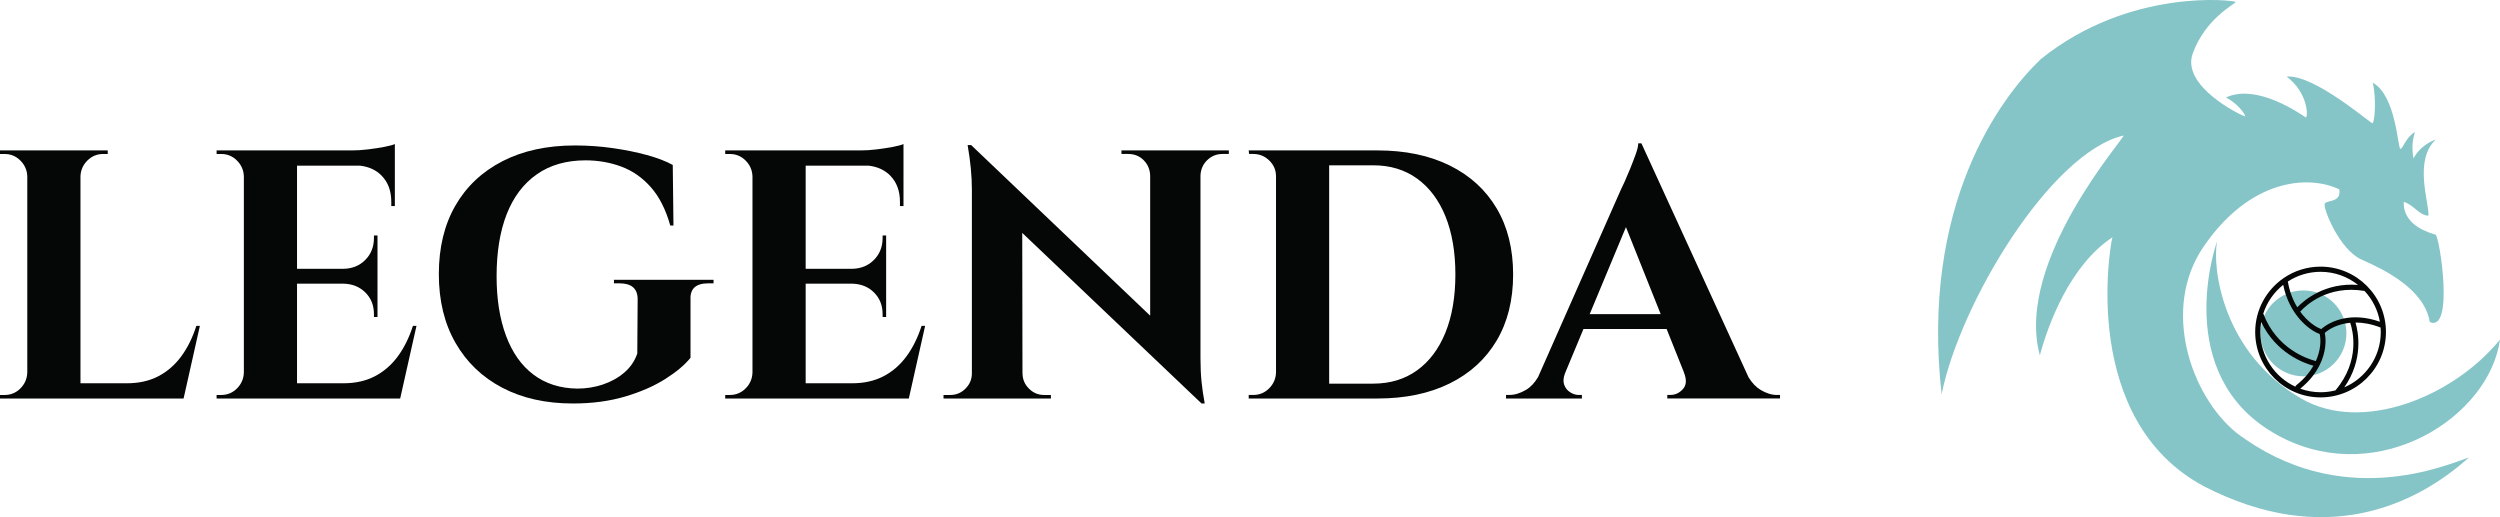 <svg width="116" height="24" viewBox="0 0 116 24" fill="none" xmlns="http://www.w3.org/2000/svg">
<path d="M8.404 16.543C8.108 16.943 7.751 17.25 7.335 17.464C6.918 17.678 6.436 17.784 5.888 17.784H3.734V8.18C3.744 7.896 3.852 7.651 4.054 7.449C4.257 7.246 4.501 7.145 4.786 7.145H4.999V6.98H3.734H3.684H1.315H1.266H0V7.145H0.214C0.499 7.145 0.743 7.246 0.945 7.449C1.148 7.651 1.256 7.896 1.266 8.18V17.292C1.254 17.577 1.148 17.821 0.945 18.024C0.743 18.226 0.499 18.327 0.214 18.327H0V18.492H1.266H1.315H3.683H3.733H5.294H8.469H8.518L9.275 15.12H9.11C8.936 15.668 8.7 16.143 8.404 16.543Z" fill="#040706"/>
<path d="M18.453 16.543C18.156 16.943 17.799 17.25 17.383 17.464C16.967 17.678 16.484 17.784 15.936 17.784H13.782V13.163H15.953C16.358 13.175 16.693 13.311 16.956 13.575C17.22 13.838 17.351 14.172 17.351 14.578V14.71H17.516V13.165V13.132V12.507V12.473V10.927H17.351V11.042C17.351 11.448 17.22 11.785 16.956 12.053C16.693 12.322 16.359 12.462 15.953 12.472H13.782V7.687H16.706C17.116 7.735 17.449 7.887 17.704 8.147C18.006 8.455 18.156 8.86 18.156 9.365V9.562H18.321V7.688V7.639V7.161V6.98V6.684C18.222 6.729 18.058 6.772 17.827 6.816C17.597 6.86 17.348 6.898 17.079 6.931C16.811 6.964 16.555 6.98 16.315 6.98H13.782H13.733H11.365H11.315H10.05V7.145H10.264C10.548 7.145 10.793 7.246 10.995 7.449C11.197 7.651 11.305 7.896 11.315 8.18V17.292C11.304 17.577 11.197 17.821 10.995 18.024C10.793 18.226 10.548 18.327 10.264 18.327H10.05V18.492H11.315H11.365H13.733H13.782H15.344H18.518H18.568L19.325 15.12H19.16C18.984 15.668 18.749 16.143 18.453 16.543Z" fill="#040706"/>
<path d="M28.484 13.147H28.748C29.307 13.147 29.587 13.394 29.587 13.887L29.57 16.404C29.45 16.754 29.246 17.05 28.962 17.292C28.677 17.534 28.345 17.717 27.967 17.843C27.588 17.969 27.196 18.031 26.791 18.031C25.991 18.021 25.311 17.803 24.752 17.382C24.192 16.96 23.767 16.357 23.477 15.573C23.186 14.79 23.042 13.871 23.042 12.818C23.042 11.699 23.198 10.741 23.51 9.94C23.823 9.14 24.289 8.522 24.907 8.089C25.526 7.656 26.281 7.44 27.169 7.44C27.75 7.44 28.301 7.536 28.822 7.727C29.343 7.92 29.801 8.237 30.196 8.682C30.59 9.126 30.892 9.721 31.101 10.466H31.249L31.216 7.654C30.898 7.478 30.498 7.325 30.015 7.193C29.532 7.061 29.006 6.955 28.436 6.873C27.866 6.791 27.279 6.749 26.677 6.749C25.383 6.749 24.262 6.993 23.314 7.48C22.366 7.969 21.637 8.656 21.127 9.545C20.617 10.433 20.362 11.491 20.362 12.719C20.362 13.947 20.619 15.011 21.136 15.91C21.651 16.809 22.375 17.502 23.306 17.991C24.238 18.478 25.329 18.722 26.579 18.722C27.468 18.722 28.273 18.616 28.997 18.402C29.721 18.188 30.342 17.917 30.864 17.588C31.384 17.259 31.776 16.93 32.04 16.601V13.887C32.018 13.394 32.292 13.147 32.862 13.147H33.109V12.982H28.488V13.147H28.484Z" fill="#040706"/>
<path d="M42.054 16.543C41.758 16.943 41.402 17.25 40.984 17.464C40.568 17.678 40.086 17.784 39.538 17.784H37.383V13.163H39.554C39.959 13.175 40.295 13.311 40.558 13.575C40.821 13.838 40.953 14.172 40.953 14.578V14.71H41.117V13.165V13.132V12.507V12.473V10.927H40.953V11.042C40.953 11.448 40.821 11.785 40.558 12.053C40.295 12.322 39.96 12.462 39.554 12.472H37.383V7.687H40.307C40.716 7.735 41.05 7.887 41.306 8.147C41.607 8.455 41.758 8.86 41.758 9.365V9.562H41.922V7.688V7.639V7.161V6.98V6.684C41.824 6.729 41.659 6.772 41.429 6.816C41.198 6.86 40.949 6.898 40.681 6.931C40.411 6.964 40.157 6.98 39.916 6.98H37.383H37.334H34.966H34.917H33.65V7.145H33.864C34.148 7.145 34.393 7.246 34.595 7.449C34.798 7.651 34.905 7.896 34.915 8.18V17.292C34.904 17.577 34.798 17.821 34.595 18.024C34.393 18.226 34.148 18.327 33.864 18.327H33.65V18.492H34.917H34.966H37.334H37.383H38.945H42.12H42.169L42.926 15.12H42.761C42.586 15.668 42.35 16.143 42.054 16.543Z" fill="#040706"/>
<path d="M55.654 6.979H53.401H53.368H52.036V7.144H52.349C52.634 7.144 52.873 7.24 53.064 7.431C53.255 7.623 53.358 7.861 53.368 8.146V14.647L45.062 6.732H44.898C45.03 7.489 45.095 8.174 45.095 8.788V17.324C45.095 17.598 44.997 17.834 44.799 18.031C44.602 18.229 44.366 18.327 44.092 18.327H43.779V18.492H45.094H45.144H47.396H47.446H48.762V18.327H48.45C48.175 18.327 47.939 18.229 47.742 18.031C47.544 17.834 47.446 17.598 47.446 17.324H47.443L47.432 10.807L55.751 18.721H55.899C55.834 18.37 55.784 18.034 55.751 17.71C55.718 17.387 55.702 17.023 55.702 16.616V8.146C55.713 7.861 55.817 7.622 56.014 7.431C56.212 7.24 56.447 7.144 56.722 7.144H57.018V6.979H55.702H55.654Z" fill="#040706"/>
<path d="M69.445 9.668C68.935 8.807 68.208 8.144 67.265 7.678C66.322 7.212 65.204 6.979 63.91 6.979H61.673H59.816H59.256H59.207H57.94L57.956 7.144H58.154C58.438 7.144 58.685 7.245 58.894 7.447C59.102 7.651 59.207 7.894 59.207 8.179V17.291C59.195 17.576 59.089 17.82 58.885 18.022C58.683 18.225 58.438 18.326 58.154 18.326H57.94V18.491H59.207H59.256H59.996H61.673H63.91C65.204 18.491 66.322 18.258 67.265 17.792C68.208 17.326 68.935 16.663 69.445 15.802C69.955 14.942 70.209 13.919 70.209 12.736C70.209 11.551 69.955 10.53 69.445 9.668ZM67.068 15.433C66.76 16.19 66.322 16.773 65.752 17.184C65.182 17.596 64.501 17.801 63.712 17.801H62.866H61.986H61.673V7.67H61.904H62.825H63.714C64.504 7.67 65.183 7.875 65.753 8.287C66.322 8.698 66.762 9.281 67.069 10.038C67.375 10.795 67.53 11.694 67.53 12.736C67.529 13.777 67.375 14.676 67.068 15.433Z" fill="#040706"/>
<path d="M82.461 18.327C82.209 18.327 81.951 18.248 81.688 18.089C81.479 17.963 81.294 17.768 81.133 17.507L76.162 6.651H76.014C76.014 6.772 75.976 6.939 75.898 7.153C75.821 7.366 75.737 7.588 75.644 7.818C75.55 8.049 75.463 8.254 75.381 8.435C75.299 8.616 75.242 8.739 75.207 8.804L71.369 17.491C71.212 17.759 71.026 17.959 70.809 18.088C70.541 18.248 70.28 18.326 70.028 18.326H69.88V18.491H73.4V18.326H73.252C73.12 18.326 72.989 18.286 72.857 18.202C72.725 18.12 72.632 18.002 72.577 17.849C72.525 17.703 72.539 17.527 72.615 17.324L73.472 15.267H77.332L78.14 17.29H78.136C78.268 17.619 78.251 17.873 78.087 18.054C77.922 18.235 77.73 18.325 77.511 18.325H77.363V18.489H82.593V18.325H82.461V18.327ZM73.761 14.577L75.444 10.538L77.057 14.577H73.761Z" fill="#040706"/>
<path d="M98.017 11.011C97.892 11.45 96.513 19.502 102.278 22.572C107.824 25.423 112.053 23.48 114.559 21.225C113.526 21.57 108.607 23.762 103.751 20.066C101.652 18.342 100.275 14.332 102.243 11.45C104.393 8.301 107.103 8.098 108.544 8.787C108.638 9.414 107.98 9.273 107.87 9.445C107.761 9.617 108.544 11.591 109.578 12.045C110.612 12.499 112.492 13.408 112.742 14.943C113.885 15.444 113.196 10.949 113.008 10.886C112.82 10.823 111.488 10.51 111.536 9.366C112.006 9.507 112.241 9.993 112.679 10.009C112.727 9.429 111.974 7.455 113.024 6.469C112.225 6.782 112.053 7.283 111.975 7.346C111.959 7.079 111.865 6.719 112.053 6.124C111.614 6.39 111.505 6.891 111.38 6.907C111.254 6.923 111.191 4.432 110.095 3.837C110.283 4.651 110.173 5.717 110.079 5.717C109.985 5.717 107.354 3.43 106.1 3.555C107.087 4.291 107.103 5.404 106.993 5.451C106.727 5.279 104.706 3.853 103.28 4.526C103.813 4.777 104.205 5.325 104.173 5.404C103.891 5.31 101.196 3.978 101.745 2.474C102.343 0.835 103.734 0.172 103.734 0.093C103.734 0.015 98.831 -0.596 94.696 2.741C92.816 4.526 89.104 9.507 90.091 18.296C90.937 14.066 95.143 7.087 98.526 6.289C98.738 6.241 93.451 12.092 94.649 16.487C95.048 15.006 96.059 12.303 98.017 11.011Z" fill="#85C5C8"/>
<path d="M102.873 11.199C102.623 11.888 100.876 17.779 105.912 20.316C110.429 22.592 115.499 19.345 116 15.758C113.839 18.405 109.617 20.128 106.789 18.499C103.116 16.383 102.637 12.416 102.873 11.199Z" fill="#85C5C8"/>
<path d="M108.873 15.468C108.873 16.569 107.981 17.461 106.88 17.461C105.78 17.461 104.888 16.569 104.888 15.468C104.888 14.368 105.78 13.476 106.88 13.476C107.981 13.475 108.873 14.367 108.873 15.468Z" fill="#85C5C8"/>
<path d="M107.674 12.372C107.041 12.372 106.452 12.567 105.965 12.9C105.961 12.903 105.957 12.906 105.953 12.909C105.161 13.457 104.641 14.371 104.641 15.405C104.641 17.078 106.002 18.439 107.674 18.439C109.347 18.439 110.708 17.078 110.708 15.405C110.708 13.733 109.347 12.372 107.674 12.372ZM110.427 14.929C109.104 14.458 108.127 14.894 107.707 15.269C107.451 15.178 107.061 14.917 106.729 14.46C107.002 14.159 108.009 13.217 109.715 13.5C110.079 13.89 110.332 14.382 110.427 14.929ZM109.413 13.221C107.891 13.099 106.927 13.914 106.593 14.257C106.399 13.938 106.237 13.541 106.156 13.062C106.594 12.778 107.115 12.612 107.674 12.612C108.331 12.612 108.935 12.84 109.413 13.221ZM105.941 13.217C106.219 14.602 107.145 15.325 107.635 15.498C107.697 15.791 107.683 16.251 107.455 16.753C107.083 16.659 105.634 16.194 105.016 14.549C105.187 14.019 105.513 13.557 105.941 13.217ZM104.881 15.406C104.881 15.247 104.895 15.092 104.92 14.942C105.601 16.377 106.893 16.848 107.342 16.971C107.169 17.273 106.914 17.583 106.546 17.876C106.524 17.893 106.512 17.917 106.506 17.942C105.547 17.498 104.881 16.528 104.881 15.406ZM106.731 18.035C107.16 17.686 107.444 17.313 107.625 16.953C107.626 16.952 107.626 16.951 107.626 16.951C107.925 16.356 107.943 15.797 107.87 15.447C108.094 15.246 108.5 15.029 109.05 14.977C109.168 15.325 109.532 16.721 108.372 18.104L108.379 18.11C108.154 18.168 107.918 18.2 107.674 18.2C107.344 18.199 107.025 18.141 106.731 18.035ZM108.773 17.974C109.677 16.684 109.426 15.405 109.296 14.965C109.64 14.965 110.03 15.03 110.459 15.198C110.464 15.267 110.468 15.336 110.468 15.406C110.468 16.556 109.769 17.546 108.773 17.974Z" fill="#040706"/>
</svg>
